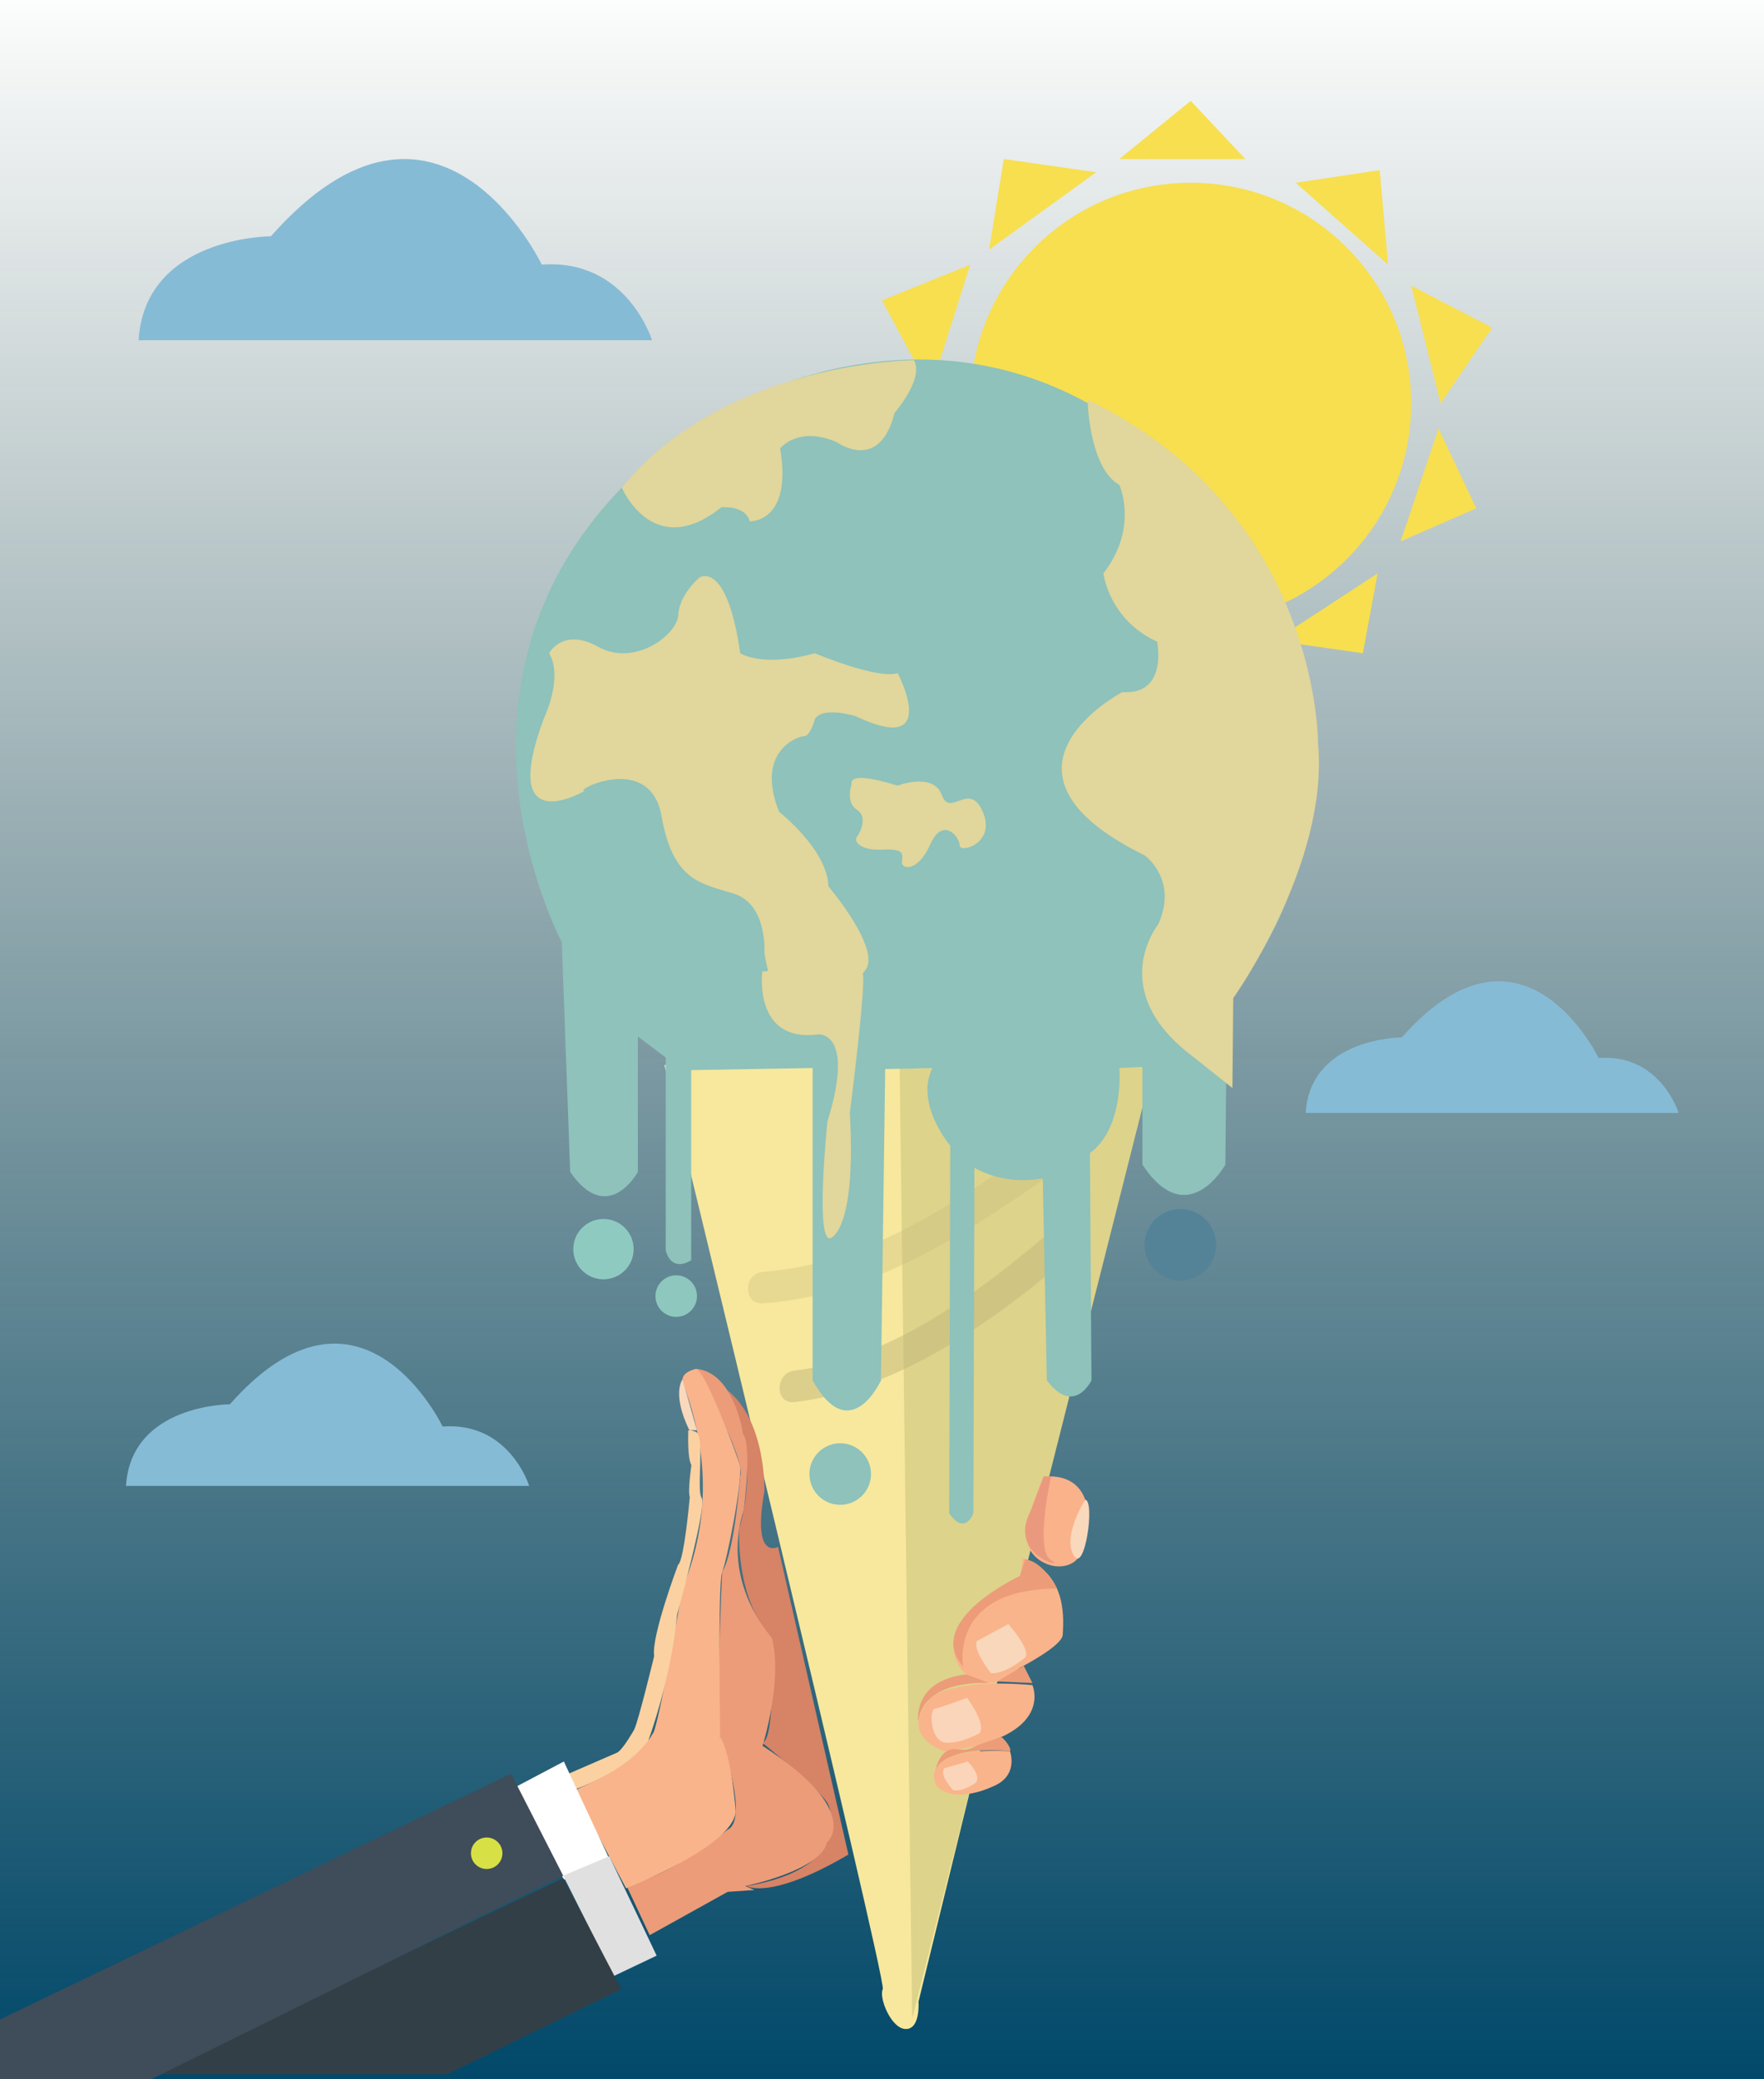 <?xml version="1.0" encoding="utf-8"?>
<!-- Generator: Adobe Illustrator 16.0.0, SVG Export Plug-In . SVG Version: 6.00 Build 0)  -->
<!DOCTYPE svg PUBLIC "-//W3C//DTD SVG 1.1//EN" "http://www.w3.org/Graphics/SVG/1.1/DTD/svg11.dtd">
<svg version="1.1" id="Layer_1" xmlns="http://www.w3.org/2000/svg" xmlns:xlink="http://www.w3.org/1999/xlink" x="0px" y="0px"
	 width="280px" height="330px" viewBox="0 0 280 330" enable-background="new 0 0 280 330" xml:space="preserve">
<linearGradient id="SVGID_1_" gradientUnits="userSpaceOnUse" x1="140.417" y1="331" x2="140.417" y2="-4.166">
	<stop  offset="0" style="stop-color:#00486A"/>
	<stop  offset="1" style="stop-color:#012A29;stop-opacity:0"/>
</linearGradient>
<rect x="-2" y="-4.167" fill="url(#SVGID_1_)" width="284.834" height="335.167"/>
<path fill="#86BBD6" d="M22,54h81.5c0,0-4-13-17.5-12c0,0-16.5-34.5-43-4.5C43,37.5,23,37.5,22,54z"/>
<path fill="#86BBD6" d="M20,235.825h64c0,0-3.141-10.209-13.742-9.425c0,0-12.957-27.092-33.767-3.532
	C36.491,222.868,20.785,222.868,20,235.825z"/>
<path fill="#86BBD6" d="M207.254,176.629h59.196c0,0-2.905-9.441-12.711-8.716c0,0-11.983-25.059-31.232-3.268
	C222.507,164.645,207.98,164.645,207.254,176.629z"/>
<path fill="#F7E89D" d="M105.459,169.021h76.667l-36.334,148.666c0,0,0.334,4.334-2,4.334c-2.332,0-4.333-5.002-3.667-6.334
	C140.792,314.354,105.459,169.021,105.459,169.021z"/>
<polygon fill="#DDD38B" points="142.792,168.688 144.792,320.354 183.126,168.688 "/>
<g opacity="0.3">
	<g>
		<path fill="#C1B67A" d="M121.125,206.854c18.324-1.363,33.273-11.871,47.928-22.006c2.633-1.82,0.137-6.158-2.523-4.318
			c-13.795,9.541-28.11,20.037-45.404,21.324C117.931,202.092,117.907,207.094,121.125,206.854L121.125,206.854z"/>
	</g>
</g>
<g opacity="0.5">
	<g>
		<path fill="#C1B67A" d="M126.125,222.521c16.803-1.978,32.293-13.313,44.768-24.065c2.446-2.108-1.105-5.629-3.535-3.535
			c-11.299,9.74-25.965,20.806-41.232,22.601C122.963,217.895,122.927,222.898,126.125,222.521L126.125,222.521z"/>
	</g>
</g>
<path fill="#FAB28A" d="M165.667,234.332c0,0-4.001,8.667-2.167,11.667s6.168,3.5,7.834,1S175,233.665,165.667,234.332z"/>
<path fill="#EA997E" d="M166.841,234.316c0,0-2.659,11.828,0,13.298c2.659,1.469-7.002-0.609-3.255-7.81l2.081-5.475
	L166.841,234.316z"/>
<path fill="#FAD8BC" d="M172.259,238.021c0,0-3.631,5.623-1.86,8.793C172.168,249.982,173.852,238.191,172.259,238.021z"/>
<path fill="#F9B48B" d="M162.375,247.354l-0.438,3.021c0,0-14.063,5.938-9.75,14c0,0,3.375,5.938,9.688,0.313
	c0,0,6.75-3.438,6.813-5.25C168.751,257.626,169.688,249.771,162.375,247.354z"/>
<path fill="#EC9C78" d="M152.875,264.5c0,0-2.338-12.313,14.895-12.375c0,0-2.098-4.301-5.059-4.65l-0.836,2.65
	C161.875,250.125,146.5,257.25,152.875,264.5z"/>
<path fill="#F8D7BA" d="M160.063,257.75c0,0,3.672,4.125,2.648,5.313c0,0-3.023,2.625-5.398,2.5c0,0-3-3.75-2.25-5.125
	L160.063,257.75z"/>
<polygon fill="#EC9C78" points="163.875,267.109 158.307,266.855 162.493,264.361 "/>
<path fill="#EC9C78" d="M156.938,267.109c0,0-10.188-0.797-11.188,6.078c0,0-0.961-6.404,7.582-7.453l1.918,0.703L156.938,267.109z"
	/>
<path fill="#F9B48B" d="M163.875,267.438c0,0,3.75,8.313-13.938,10.5c0,0-7.636-2.391-2.162-8.477
	C147.775,269.461,151,266.313,163.875,267.438z"/>
<path fill="#FAD5B9" d="M153.5,269.461c0,0,3.063,4.039,2,5.602c0,0-3.063,1.75-5.438,1.5s-2.625-5.188-1.688-5.375
	C149.311,271.001,153.5,269.461,153.5,269.461z"/>
<path fill="#EC9C78" d="M160.313,277.938c0,0-11.813-1.375-12.125,4.25c0,0,0.438-3.313,2.063-4.25
	c1.625-0.937,2.444,0.535,4.754-0.92c0,0,3.745-1.25,3.913-1.328S160.688,277.438,160.313,277.938z"/>
<path fill="#F9B48B" d="M160.313,277.938c0,0,1.5,3.938-2.813,5.625c0,0-5.75,2.813-8.75,0c0,0-1.766-2.598,1.419-4.385
	C150.169,279.178,152.625,277.5,160.313,277.938z"/>
<path fill="#FAD5B9" d="M153.625,279.563c0,0,2.5,2.5,1.063,3.5c0,0-1.846,1.313-3.359,1.063c0,0-2.266-2.25-1.452-3.5
	L153.625,279.563z"/>
<path fill="#D68366" d="M115.5,220.667c0,0,5.5,9.209,1.833,22.021c0,0-0.667,11.146,5.167,17.146c0,0,0.667,16.339-1.5,16.753
	c0,0,9.833,7.914,10.5,9.914c0,0,4.5,9.833-13,12.833c0,0,3.667,2.333,16.167-5L123.5,245.501c0,0-4.167,2.332-2.167-8.834
	C121.333,236.667,121.667,225.667,115.5,220.667z"/>
<path fill="#EC9C78" d="M110.5,217.25c0,0,8,14.355,7,17.053c0,0-0.875,11.947-2.875,15.197c0,0-1.25,26.549,0,27.087
	c0,0,4.25,12.163,0.875,13.788c0,0-9.375,7.75-16.125,8.75l3.75,8l12.375-6.875l4.25-0.294l-1.458-0.625
	c0,0,11.854-2.365,13.01-6.933c0,0,5.781-4.943-10.26-15.317c0,0,3.291-10.448,1.458-17.247c0,0-8.179-8.543-4.443-20.212
	c0,0,1.353-10.169-0.123-12.108C117.934,227.514,116.542,217.801,110.5,217.25z"/>
<path fill="#F9B48B" d="M110.5,217.25c0,0-2.083,0.41-2.167,1.66s7.333,15.501,0,33.167c0,0-4,23.071-4.75,23.071
	c0,0-1.834,4.433-12.417,9.008l8.208,15.529c0,0,17.036-6.609,17.414-12.197c0,0-0.648-9.014-2.468-11.801
	c0,0-0.406-24.563,0.305-26.188s3.392-15.022,2.789-17.034C116.811,230.454,112,217.684,110.5,217.25z"/>
<path fill="#FAD8BC" d="M108.333,218.91c0,0-1.75,2.24,1.083,8.072h1.202L108.333,218.91z"/>
<path fill="#FBD1A1" d="M109.25,227.253c0,0-0.167,4.25,0.5,5.25c0,0-0.602,4.083-0.259,5.083c0,0-0.893,10.148-1.858,10.741
	c0,0-4.299,11.425-3.799,14.509c0,0-2.5,10.334-3.167,11.667c0,0-1.75,3.095-2.667,3.631l-8,3.476l1,2.478
	c0,0,8.035-2.69,11.893-7.804c0,0,3.654-9.803,4.583-20.025c0,0,4.784-17.347,3.904-18.51s0.558-9.889-0.928-10.494
	C108.966,226.648,109.25,227.253,109.25,227.253z"/>
<polygon fill="#FFFFFF" points="89.5,279.563 82,283.523 89.5,298.313 96.812,295.221 "/>
<polygon fill="#E0E0E0" points="96.707,294.596 89.395,297.688 97.395,313.625 104.229,310.375 "/>
<polygon fill="#323F47" points="89.406,298.063 24.625,329.188 71,329.188 98.625,315.688 "/>
<polygon fill="#3F4C59" points="81.125,281.5 89.395,297.688 24,330 0,330 0,320.5 "/>
<circle fill="#D7E045" cx="77.25" cy="294.125" r="2.5"/>
<circle fill="#8FCAC1" cx="95.789" cy="198.248" r="4.789"/>
<circle fill="#8EC7BD" cx="107.336" cy="205.7" r="3.298"/>
<circle fill="#548397" cx="187.352" cy="197.575" r="5.685"/>
<circle fill="#8EC2BB" cx="133.368" cy="233.94" r="4.886"/>
<circle fill="#F7DF50" cx="189" cy="64.004" r="35"/>
<polygon fill="#F7DF50" points="154,42.005 147.667,62.005 140,47.671 "/>
<polygon fill="#F7DF50" points="174,27.338 157,39.621 159.333,25.241 "/>
<polygon fill="#F7DF50" points="189,16.005 177.667,25.241 197.667,25.241 "/>
<polygon fill="#F7DF50" points="219,27.005 205.667,29.005 220.333,42.005 "/>
<polygon fill="#F7DF50" points="224,45.338 228.667,64.005 236.852,52.005 "/>
<polygon fill="#F7DF50" points="228.333,68.005 222.333,85.909 234.333,80.671 "/>
<polygon fill="#F7DF50" points="218.667,91.005 216.333,103.671 202.333,101.671 "/>
<path fill="#8EC2BB" d="M89.17,149.502c0,0-26-48.328,20.333-81.331c0,0,54.999-39.189,95.333,29.571
	c0,0,12.416,35.424-10.084,60.674l-0.25,26.417c0,0-6,10.832-13.166,0v-15.5l-3.666,0.166c0,0,0.832,9.5-4.668,13.5l0.248,36.076
	c0,0-2.747,5.743-7.081,0L165.514,187c0,0-5.51,1.334-10.844-1.666l-0.166,54.832c0,0-1.334,3.666-3.834,0l0.166-58.332
	c0,0-5.666-6.666-2.832-12.334l-7.5,0.166l-0.667,49.41c0,0-4.869,10.744-10.851,0V169.5l-19.273,0.334V200
	c0,0-3.042,2.162-4.042-1.586v-30.58l-4.422-3.334V186c0,0-4.744,8.668-10.744,0L89.17,149.502z"/>
<path fill="#E1D69B" d="M98.697,77.391c0,0,4.969,11.787,15.803,3.121c0,0,3.833-0.372,4.5,2.231c0,0,6.833,0.27,4.833-11.564
	c0,0,2.833-3.667,9-1c0,0,6.771,4.955,9.167-4.667c0,0,4.701-5.313,3.077-8.349C145.077,57.163,115.061,57.27,98.697,77.391z"/>
<path fill="#E1D69B" d="M111,91.672c0,0,4.333-3.001,6.5,12c0,0,3.5,2.333,11.833,0c0,0,9.833,4.167,13.167,3.167
	c0,0,7,13.333-6.667,6.833c0,0-5.333-1.667-6.5,0.5c0,0-0.708,2.667-1.688,2.667s-7.813,2.333-3.979,12c0,0,7.667,6,7.833,11.833
	c0,0,8.5,10,5.833,13.333c0,0-12.833,17.333-16-2.833c0,0,0.5-7.667-4.833-9.333s-9.667-2-11.5-12.333s-14.333-3.833-12.167-4
	c0,0-13.832,8.167-6.5-11.5c0,0,3.119-6.348,0.833-10.334c0,0,2.167-4.166,7.833-1s12.5-1.859,12.667-5.096
	C107.832,94.339,111,91.672,111,91.672z"/>
<path fill="#E1D69B" d="M141.833,124.505c0,0-7.167-2.333-6.667,0c0,0-1,2.833,0.833,4s0.5,3.666,0,4.333s0.5,2.167,4,2
	s3.334,0.639,3.167,1.903c-0.167,1.264,2.5,1.764,4.5-2.736s4.666-1.167,4.666,0.167s5.834-0.333,3.667-5.333
	s-5.167,1.016-6.5-2.659c-1.333-3.675-7-1.508-7-1.508L141.833,124.505z"/>
<path fill="#E1D69B" d="M172.625,63.42c0,0,0.209,10.821,5.042,13.537c0,0,3.126,6.713-2.521,14.048c0,0,0.854,7.334,8.521,10.834
	c0,0,1.793,8.5-5.521,8c0,0-23.813,12.47,3.521,25.902c0,0,5.39,3.765,2.194,10.932c0,0-8.528,10.5,5.472,21l6.285,5l0.135-14.256
	c0,0,15.207-21.294,13.462-40.37C209.215,118.046,209.584,81.333,172.625,63.42z"/>
<path fill="#E1D69B" d="M121,154.172c0,0-1.5,11.333,8.833,10c0,0,6-0.666,1.5,13.834c0,0-2,19.334,0.5,18.5
	c0,0,4.134-1.058,3.061-19.877c0,0,2.638-20.6,2.039-22.112C136.334,153.005,121,154.172,121,154.172z"/>
</svg>
